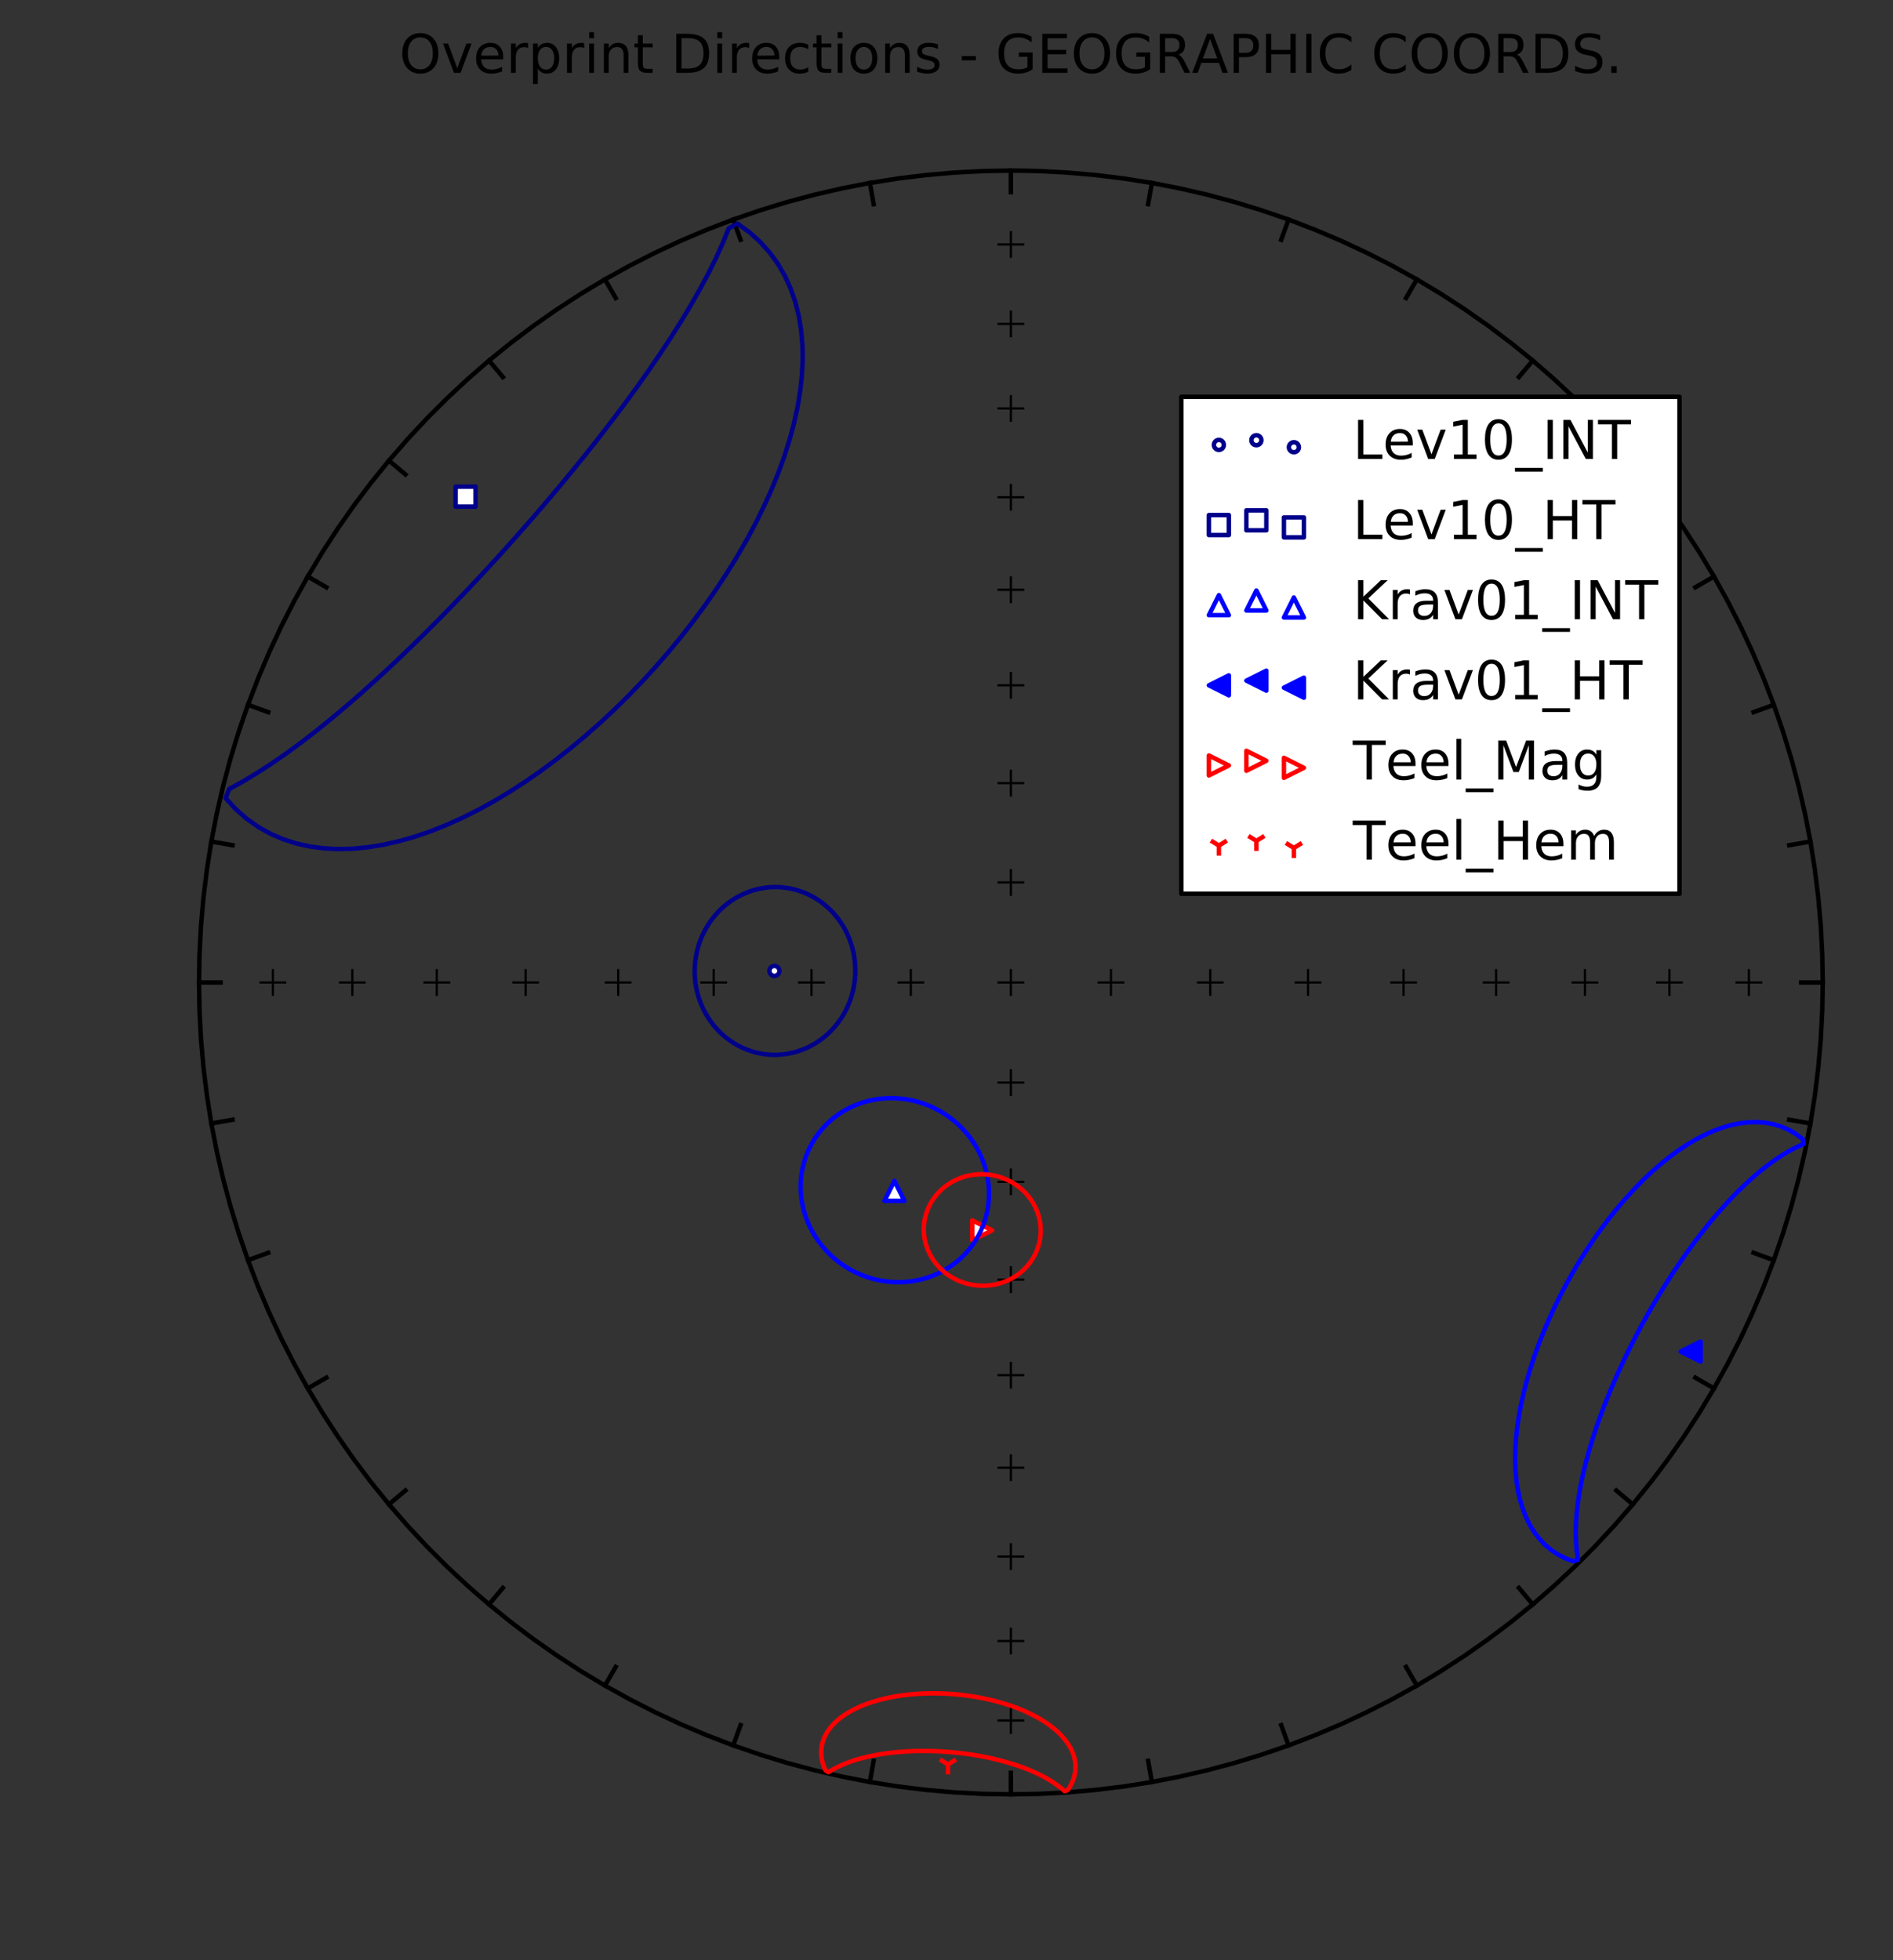 <?xml version="1.0" encoding="utf-8" standalone="no"?>
<!DOCTYPE svg PUBLIC "-//W3C//DTD SVG 1.1//EN"
  "http://www.w3.org/Graphics/SVG/1.1/DTD/svg11.dtd">
<!-- Created with matplotlib (http://matplotlib.org/) -->
<svg height="439pt" version="1.1" viewBox="0 0 424 439" width="424pt" xmlns="http://www.w3.org/2000/svg" xmlns:xlink="http://www.w3.org/1999/xlink">
 <rect x="0" y="0" width="424" height="439" fill="#333333" stroke="none"/>
 <defs>
  <style type="text/css">
*{stroke-linecap:butt;stroke-linejoin:round;stroke-miterlimit:100000;}
  </style>
 </defs>
 <g id="figure_1">
  <g id="patch_1">
   <path d="M 0 439.596 
L 424.558 439.596 
L 424.558 -0 
L 0 -0 
L 0 439.596 
z
" style="fill:none;"/>
  </g>
  <g id="axes_1">
   <g id="PathCollection_1">
    <defs>
     <path d="M 0 1.118 
C 0.297 1.118 0.581 1 0.791 0.791 
C 1 0.581 1.118 0.297 1.118 0 
C 1.118 -0.297 1 -0.581 0.791 -0.791 
C 0.581 -1 0.297 -1.118 0 -1.118 
C -0.297 -1.118 -0.581 -1 -0.791 -0.791 
C -1 -0.581 -1.118 -0.297 -1.118 0 
C -1.118 0.297 -1 0.581 -0.791 0.791 
C -0.581 1 -0.297 1.118 0 1.118 
z
" id="m0ef7e81387" style="stroke:#00008b;"/>
    </defs>
    <g clip-path="url(#pd8e2f0889e)">
     <use style="fill:#ffffff;stroke:#00008b;" x="173.455" xlink:href="#m0ef7e81387" y="217.428"/>
    </g>
   </g>
   <g id="PathCollection_2">
    <defs>
     <path d="M -2.236 2.236 
L 2.236 2.236 
L 2.236 -2.236 
L -2.236 -2.236 
z
" id="m07a1cdc499" style="stroke:#00008b;"/>
    </defs>
    <g clip-path="url(#pd8e2f0889e)">
     <use style="fill:#ffffff;stroke:#00008b;" x="104.286" xlink:href="#m07a1cdc499" y="111.221"/>
    </g>
   </g>
   <g id="PathCollection_3">
    <defs>
     <path d="M 0 -2.236 
L -2.236 2.236 
L 2.236 2.236 
z
" id="mbfb11775b6" style="stroke:#0000ff;"/>
    </defs>
    <g clip-path="url(#pd8e2f0889e)">
     <use style="fill:#ffffff;stroke:#0000ff;" x="200.335" xlink:href="#mbfb11775b6" y="266.683"/>
    </g>
   </g>
   <g id="PathCollection_4">
    <defs>
     <path d="M -2.236 -0 
L 2.236 2.236 
L 2.236 -2.236 
z
" id="m2b34311953" style="stroke:#0000ff;"/>
    </defs>
    <g clip-path="url(#pd8e2f0889e)">
     <use style="fill:#0000ff;stroke:#0000ff;" x="378.669" xlink:href="#m2b34311953" y="302.667"/>
    </g>
   </g>
   <g id="PathCollection_5">
    <defs>
     <path d="M 2.236 0 
L -2.236 -2.236 
L -2.236 2.236 
z
" id="md01080b804" style="stroke:#ff0000;"/>
    </defs>
    <g clip-path="url(#pd8e2f0889e)">
     <use style="fill:#ffffff;stroke:#ff0000;" x="219.998" xlink:href="#md01080b804" y="275.518"/>
    </g>
   </g>
   <g id="PathCollection_6">
    <defs>
     <path d="M 0 0 
L 0 2.236 
M 0 0 
L 1.789 -1.118 
M 0 0 
L -1.789 -1.118 
" id="mc3232c432b" style="stroke:#ff0000;"/>
    </defs>
    <g clip-path="url(#pd8e2f0889e)">
     <use style="fill:#ff0000;stroke:#ff0000;" x="212.328" xlink:href="#mc3232c432b" y="395.135"/>
    </g>
   </g>
   <g id="line2d_1">
    <path clip-path="url(#pd8e2f0889e)" d="M 226.42 38.207 
L 229.594 38.235 
L 232.767 38.318 
L 239.105 38.65 
L 245.428 39.203 
L 251.728 39.977 
L 257.997 40.969 
L 264.228 42.18 
L 270.413 43.608 
L 276.544 45.25 
L 282.614 47.106 
L 288.615 49.172 
L 294.541 51.446 
L 300.383 53.926 
L 306.136 56.608 
L 311.791 59.489 
L 317.343 62.565 
L 322.784 65.834 
L 328.107 69.29 
L 333.306 72.93 
L 338.375 76.749 
L 343.308 80.743 
L 348.099 84.906 
L 352.741 89.234 
L 357.229 93.722 
L 361.558 98.363 
L 365.722 103.152 
L 369.716 108.084 
L 373.536 113.152 
L 377.177 118.351 
L 380.634 123.673 
L 383.903 129.113 
L 386.98 134.663 
L 389.862 140.318 
L 392.544 146.069 
L 395.024 151.911 
L 397.299 157.835 
L 399.365 163.835 
L 401.221 169.904 
L 402.864 176.034 
L 404.292 182.218 
L 405.503 188.447 
L 406.496 194.715 
L 407.269 201.014 
L 407.823 207.336 
L 408.155 213.673 
L 408.266 220.018 
L 408.155 226.363 
L 407.823 232.701 
L 407.269 239.023 
L 406.496 245.321 
L 405.503 251.589 
L 404.292 257.819 
L 402.864 264.002 
L 401.221 270.132 
L 399.365 276.201 
L 397.299 282.201 
L 395.024 288.126 
L 392.544 293.967 
L 389.862 299.719 
L 386.98 305.373 
L 383.903 310.924 
L 380.634 316.363 
L 377.177 321.685 
L 373.536 326.884 
L 369.716 331.952 
L 365.722 336.884 
L 361.558 341.673 
L 357.229 346.315 
L 352.741 350.802 
L 348.099 355.13 
L 343.308 359.293 
L 338.375 363.287 
L 333.306 367.106 
L 328.107 370.746 
L 322.784 374.202 
L 317.343 377.471 
L 311.791 380.548 
L 306.136 383.429 
L 300.383 386.111 
L 294.541 388.59 
L 288.615 390.864 
L 282.614 392.93 
L 276.544 394.786 
L 270.413 396.428 
L 264.228 397.856 
L 257.997 399.067 
L 251.728 400.06 
L 245.428 400.833 
L 239.105 401.386 
L 232.767 401.718 
L 226.42 401.829 
L 220.074 401.718 
L 213.735 401.386 
L 207.412 400.833 
L 201.112 400.06 
L 194.843 399.067 
L 188.613 397.856 
L 182.428 396.428 
L 176.297 394.786 
L 170.227 392.93 
L 164.226 390.864 
L 158.3 388.59 
L 152.457 386.111 
L 146.705 383.429 
L 141.049 380.548 
L 135.498 377.471 
L 130.057 374.202 
L 124.734 370.746 
L 119.534 367.106 
L 114.465 363.287 
L 109.532 359.293 
L 104.742 355.13 
L 100.1 350.802 
L 95.612 346.315 
L 91.283 341.673 
L 87.119 336.884 
L 83.124 331.952 
L 79.304 326.884 
L 75.664 321.685 
L 72.207 316.363 
L 68.938 310.924 
L 65.86 305.373 
L 62.979 299.719 
L 60.296 293.967 
L 57.816 288.126 
L 55.542 282.201 
L 53.475 276.201 
L 51.619 270.132 
L 49.977 264.002 
L 48.549 257.819 
L 47.338 251.589 
L 46.345 245.321 
L 45.571 239.023 
L 45.018 232.701 
L 44.686 226.363 
L 44.575 220.018 
L 44.686 213.673 
L 45.018 207.336 
L 45.571 201.014 
L 46.345 194.715 
L 47.338 188.447 
L 48.549 182.218 
L 49.977 176.034 
L 51.619 169.904 
L 53.475 163.835 
L 55.542 157.835 
L 57.816 151.911 
L 60.296 146.069 
L 62.979 140.318 
L 65.86 134.663 
L 68.938 129.113 
L 72.207 123.673 
L 75.664 118.351 
L 79.304 113.152 
L 83.124 108.084 
L 87.119 103.152 
L 91.283 98.363 
L 95.612 93.722 
L 100.1 89.234 
L 104.742 84.906 
L 109.532 80.743 
L 114.465 76.749 
L 119.534 72.93 
L 124.734 69.29 
L 130.057 65.834 
L 135.498 62.565 
L 141.049 59.489 
L 146.705 56.608 
L 152.457 53.926 
L 158.3 51.446 
L 164.226 49.172 
L 170.227 47.106 
L 176.297 45.25 
L 182.428 43.608 
L 188.613 42.18 
L 194.843 40.969 
L 201.112 39.977 
L 207.412 39.203 
L 213.735 38.65 
L 220.074 38.318 
L 226.42 38.207 
L 226.42 38.207 
" style="fill:none;stroke:#000000;stroke-linecap:square;"/>
   </g>
   <g id="line2d_2">
    <defs>
     <path d="M -3 0 
L 3 0 
M 0 3 
L 0 -3 
" id="m7e2716abb4" style="stroke:#000000;stroke-width:0.5;"/>
    </defs>
    <g clip-path="url(#pd8e2f0889e)">
     <use style="stroke:#000000;stroke-width:0.5;" x="226.42" xlink:href="#m7e2716abb4" y="54.745"/>
     <use style="stroke:#000000;stroke-width:0.5;" x="226.42" xlink:href="#m7e2716abb4" y="72.541"/>
     <use style="stroke:#000000;stroke-width:0.5;" x="226.42" xlink:href="#m7e2716abb4" y="91.458"/>
     <use style="stroke:#000000;stroke-width:0.5;" x="226.42" xlink:href="#m7e2716abb4" y="111.355"/>
     <use style="stroke:#000000;stroke-width:0.5;" x="226.42" xlink:href="#m7e2716abb4" y="132.078"/>
     <use style="stroke:#000000;stroke-width:0.5;" x="226.42" xlink:href="#m7e2716abb4" y="153.471"/>
     <use style="stroke:#000000;stroke-width:0.5;" x="226.42" xlink:href="#m7e2716abb4" y="175.37"/>
     <use style="stroke:#000000;stroke-width:0.5;" x="226.42" xlink:href="#m7e2716abb4" y="197.609"/>
     <use style="stroke:#000000;stroke-width:0.5;" x="226.42" xlink:href="#m7e2716abb4" y="220.018"/>
    </g>
   </g>
   <g id="line2d_3">
    <g clip-path="url(#pd8e2f0889e)">
     <use style="stroke:#000000;stroke-width:0.5;" x="391.725" xlink:href="#m7e2716abb4" y="220.018"/>
     <use style="stroke:#000000;stroke-width:0.5;" x="373.926" xlink:href="#m7e2716abb4" y="220.018"/>
     <use style="stroke:#000000;stroke-width:0.5;" x="355.004" xlink:href="#m7e2716abb4" y="220.018"/>
     <use style="stroke:#000000;stroke-width:0.5;" x="335.104" xlink:href="#m7e2716abb4" y="220.018"/>
     <use style="stroke:#000000;stroke-width:0.5;" x="314.377" xlink:href="#m7e2716abb4" y="220.018"/>
     <use style="stroke:#000000;stroke-width:0.5;" x="292.98" xlink:href="#m7e2716abb4" y="220.018"/>
     <use style="stroke:#000000;stroke-width:0.5;" x="271.077" xlink:href="#m7e2716abb4" y="220.018"/>
     <use style="stroke:#000000;stroke-width:0.5;" x="248.834" xlink:href="#m7e2716abb4" y="220.018"/>
    </g>
   </g>
   <g id="line2d_4">
    <g clip-path="url(#pd8e2f0889e)">
     <use style="stroke:#000000;stroke-width:0.5;" x="226.42" xlink:href="#m7e2716abb4" y="385.291"/>
     <use style="stroke:#000000;stroke-width:0.5;" x="226.42" xlink:href="#m7e2716abb4" y="367.496"/>
     <use style="stroke:#000000;stroke-width:0.5;" x="226.42" xlink:href="#m7e2716abb4" y="348.578"/>
     <use style="stroke:#000000;stroke-width:0.5;" x="226.42" xlink:href="#m7e2716abb4" y="328.681"/>
     <use style="stroke:#000000;stroke-width:0.5;" x="226.42" xlink:href="#m7e2716abb4" y="307.958"/>
     <use style="stroke:#000000;stroke-width:0.5;" x="226.42" xlink:href="#m7e2716abb4" y="286.565"/>
     <use style="stroke:#000000;stroke-width:0.5;" x="226.42" xlink:href="#m7e2716abb4" y="264.666"/>
     <use style="stroke:#000000;stroke-width:0.5;" x="226.42" xlink:href="#m7e2716abb4" y="242.428"/>
    </g>
   </g>
   <g id="line2d_5">
    <g clip-path="url(#pd8e2f0889e)">
     <use style="stroke:#000000;stroke-width:0.5;" x="61.116" xlink:href="#m7e2716abb4" y="220.018"/>
     <use style="stroke:#000000;stroke-width:0.5;" x="78.915" xlink:href="#m7e2716abb4" y="220.018"/>
     <use style="stroke:#000000;stroke-width:0.5;" x="97.836" xlink:href="#m7e2716abb4" y="220.018"/>
     <use style="stroke:#000000;stroke-width:0.5;" x="117.736" xlink:href="#m7e2716abb4" y="220.018"/>
     <use style="stroke:#000000;stroke-width:0.5;" x="138.464" xlink:href="#m7e2716abb4" y="220.018"/>
     <use style="stroke:#000000;stroke-width:0.5;" x="159.86" xlink:href="#m7e2716abb4" y="220.018"/>
     <use style="stroke:#000000;stroke-width:0.5;" x="181.764" xlink:href="#m7e2716abb4" y="220.018"/>
     <use style="stroke:#000000;stroke-width:0.5;" x="204.007" xlink:href="#m7e2716abb4" y="220.018"/>
    </g>
   </g>
   <g id="line2d_6">
    <path clip-path="url(#pd8e2f0889e)" d="M 226.42 38.207 
L 226.42 39.801 
L 226.42 41.408 
L 226.42 43.029 
" style="fill:none;stroke:#000000;stroke-linecap:square;"/>
   </g>
   <g id="line2d_7">
    <path clip-path="url(#pd8e2f0889e)" d="M 257.997 40.969 
L 257.721 42.539 
L 257.442 44.122 
L 257.16 45.718 
" style="fill:none;stroke:#000000;stroke-linecap:square;"/>
   </g>
   <g id="line2d_8">
    <path clip-path="url(#pd8e2f0889e)" d="M 288.615 49.172 
L 288.07 50.669 
L 287.52 52.18 
L 286.966 53.703 
" style="fill:none;stroke:#000000;stroke-linecap:square;"/>
   </g>
   <g id="line2d_9">
    <path clip-path="url(#pd8e2f0889e)" d="M 317.343 62.565 
L 316.546 63.945 
L 315.742 65.337 
L 314.932 66.741 
" style="fill:none;stroke:#000000;stroke-linecap:square;"/>
   </g>
   <g id="line2d_10">
    <path clip-path="url(#pd8e2f0889e)" d="M 343.308 80.743 
L 342.284 81.964 
L 341.25 83.195 
L 340.208 84.436 
" style="fill:none;stroke:#000000;stroke-linecap:square;"/>
   </g>
   <g id="line2d_11">
    <path clip-path="url(#pd8e2f0889e)" d="M 365.722 103.152 
L 364.501 104.177 
L 363.269 105.21 
L 362.028 106.252 
" style="fill:none;stroke:#000000;stroke-linecap:square;"/>
   </g>
   <g id="line2d_12">
    <path clip-path="url(#pd8e2f0889e)" d="M 383.903 129.113 
L 382.523 129.909 
L 381.13 130.713 
L 379.727 131.524 
" style="fill:none;stroke:#000000;stroke-linecap:square;"/>
   </g>
   <g id="line2d_13">
    <path clip-path="url(#pd8e2f0889e)" d="M 397.299 157.835 
L 395.801 158.38 
L 394.291 158.93 
L 392.767 159.484 
" style="fill:none;stroke:#000000;stroke-linecap:square;"/>
   </g>
   <g id="line2d_14">
    <path clip-path="url(#pd8e2f0889e)" d="M 405.503 188.447 
L 403.933 188.724 
L 402.35 189.003 
L 400.754 189.284 
" style="fill:none;stroke:#000000;stroke-linecap:square;"/>
   </g>
   <g id="line2d_15">
    <path clip-path="url(#pd8e2f0889e)" d="M 408.266 220.018 
L 406.672 220.018 
L 405.064 220.018 
L 403.443 220.018 
" style="fill:none;stroke:#000000;stroke-linecap:square;"/>
   </g>
   <g id="line2d_16">
    <path clip-path="url(#pd8e2f0889e)" d="M 405.503 251.589 
L 403.933 251.313 
L 402.35 251.033 
L 400.754 250.752 
" style="fill:none;stroke:#000000;stroke-linecap:square;"/>
   </g>
   <g id="line2d_17">
    <path clip-path="url(#pd8e2f0889e)" d="M 397.299 282.201 
L 395.801 281.656 
L 394.291 281.106 
L 392.767 280.552 
" style="fill:none;stroke:#000000;stroke-linecap:square;"/>
   </g>
   <g id="line2d_18">
    <path clip-path="url(#pd8e2f0889e)" d="M 383.903 310.924 
L 382.523 310.127 
L 381.13 309.323 
L 379.727 308.513 
" style="fill:none;stroke:#000000;stroke-linecap:square;"/>
   </g>
   <g id="line2d_19">
    <path clip-path="url(#pd8e2f0889e)" d="M 365.722 336.884 
L 364.501 335.86 
L 363.269 334.826 
L 362.028 333.785 
" style="fill:none;stroke:#000000;stroke-linecap:square;"/>
   </g>
   <g id="line2d_20">
    <path clip-path="url(#pd8e2f0889e)" d="M 343.308 359.293 
L 342.284 358.073 
L 341.25 356.841 
L 340.208 355.6 
" style="fill:none;stroke:#000000;stroke-linecap:square;"/>
   </g>
   <g id="line2d_21">
    <path clip-path="url(#pd8e2f0889e)" d="M 317.343 377.471 
L 316.546 376.091 
L 315.742 374.699 
L 314.932 373.295 
" style="fill:none;stroke:#000000;stroke-linecap:square;"/>
   </g>
   <g id="line2d_22">
    <path clip-path="url(#pd8e2f0889e)" d="M 288.615 390.864 
L 288.07 389.367 
L 287.52 387.857 
L 286.966 386.334 
" style="fill:none;stroke:#000000;stroke-linecap:square;"/>
   </g>
   <g id="line2d_23">
    <path clip-path="url(#pd8e2f0889e)" d="M 257.997 399.067 
L 257.721 397.498 
L 257.442 395.915 
L 257.16 394.319 
" style="fill:none;stroke:#000000;stroke-linecap:square;"/>
   </g>
   <g id="line2d_24">
    <path clip-path="url(#pd8e2f0889e)" d="M 226.42 401.829 
L 226.42 400.235 
L 226.42 398.628 
L 226.42 397.007 
" style="fill:none;stroke:#000000;stroke-linecap:square;"/>
   </g>
   <g id="line2d_25">
    <path clip-path="url(#pd8e2f0889e)" d="M 194.843 399.067 
L 195.12 397.498 
L 195.399 395.915 
L 195.681 394.319 
" style="fill:none;stroke:#000000;stroke-linecap:square;"/>
   </g>
   <g id="line2d_26">
    <path clip-path="url(#pd8e2f0889e)" d="M 164.226 390.864 
L 164.771 389.367 
L 165.32 387.857 
L 165.875 386.334 
" style="fill:none;stroke:#000000;stroke-linecap:square;"/>
   </g>
   <g id="line2d_27">
    <path clip-path="url(#pd8e2f0889e)" d="M 135.498 377.471 
L 136.295 376.091 
L 137.098 374.699 
L 137.909 373.295 
" style="fill:none;stroke:#000000;stroke-linecap:square;"/>
   </g>
   <g id="line2d_28">
    <path clip-path="url(#pd8e2f0889e)" d="M 109.532 359.293 
L 110.557 358.073 
L 111.59 356.841 
L 112.632 355.6 
" style="fill:none;stroke:#000000;stroke-linecap:square;"/>
   </g>
   <g id="line2d_29">
    <path clip-path="url(#pd8e2f0889e)" d="M 87.119 336.884 
L 88.34 335.86 
L 89.571 334.826 
L 90.813 333.785 
" style="fill:none;stroke:#000000;stroke-linecap:square;"/>
   </g>
   <g id="line2d_30">
    <path clip-path="url(#pd8e2f0889e)" d="M 68.938 310.924 
L 70.318 310.127 
L 71.71 309.323 
L 73.114 308.513 
" style="fill:none;stroke:#000000;stroke-linecap:square;"/>
   </g>
   <g id="line2d_31">
    <path clip-path="url(#pd8e2f0889e)" d="M 55.542 282.201 
L 57.039 281.656 
L 58.55 281.106 
L 60.073 280.552 
" style="fill:none;stroke:#000000;stroke-linecap:square;"/>
   </g>
   <g id="line2d_32">
    <path clip-path="url(#pd8e2f0889e)" d="M 47.338 251.589 
L 48.907 251.313 
L 50.49 251.033 
L 52.087 250.752 
" style="fill:none;stroke:#000000;stroke-linecap:square;"/>
   </g>
   <g id="line2d_33">
    <path clip-path="url(#pd8e2f0889e)" d="M 44.575 220.018 
L 46.169 220.018 
L 47.776 220.018 
L 49.398 220.018 
" style="fill:none;stroke:#000000;stroke-linecap:square;"/>
   </g>
   <g id="line2d_34">
    <path clip-path="url(#pd8e2f0889e)" d="M 47.338 188.447 
L 48.907 188.724 
L 50.49 189.003 
L 52.087 189.284 
" style="fill:none;stroke:#000000;stroke-linecap:square;"/>
   </g>
   <g id="line2d_35">
    <path clip-path="url(#pd8e2f0889e)" d="M 55.542 157.835 
L 57.039 158.38 
L 58.55 158.93 
L 60.073 159.484 
" style="fill:none;stroke:#000000;stroke-linecap:square;"/>
   </g>
   <g id="line2d_36">
    <path clip-path="url(#pd8e2f0889e)" d="M 68.938 129.113 
L 70.318 129.909 
L 71.71 130.713 
L 73.114 131.524 
" style="fill:none;stroke:#000000;stroke-linecap:square;"/>
   </g>
   <g id="line2d_37">
    <path clip-path="url(#pd8e2f0889e)" d="M 87.119 103.152 
L 88.34 104.177 
L 89.571 105.21 
L 90.813 106.252 
" style="fill:none;stroke:#000000;stroke-linecap:square;"/>
   </g>
   <g id="line2d_38">
    <path clip-path="url(#pd8e2f0889e)" d="M 109.532 80.743 
L 110.557 81.964 
L 111.59 83.195 
L 112.632 84.436 
" style="fill:none;stroke:#000000;stroke-linecap:square;"/>
   </g>
   <g id="line2d_39">
    <path clip-path="url(#pd8e2f0889e)" d="M 135.498 62.565 
L 136.295 63.945 
L 137.098 65.337 
L 137.909 66.741 
" style="fill:none;stroke:#000000;stroke-linecap:square;"/>
   </g>
   <g id="line2d_40">
    <path clip-path="url(#pd8e2f0889e)" d="M 164.226 49.172 
L 164.771 50.669 
L 165.32 52.18 
L 165.875 53.703 
" style="fill:none;stroke:#000000;stroke-linecap:square;"/>
   </g>
   <g id="line2d_41">
    <path clip-path="url(#pd8e2f0889e)" d="M 194.843 40.969 
L 195.12 42.539 
L 195.399 44.122 
L 195.681 45.718 
" style="fill:none;stroke:#000000;stroke-linecap:square;"/>
   </g>
   <g id="line2d_42">
    <path clip-path="url(#pd8e2f0889e)" d="M 174.785 198.686 
L 173.655 198.65 
L 172.524 198.688 
L 171.396 198.801 
L 170.275 198.987 
L 169.167 199.247 
L 168.075 199.58 
L 167.004 199.985 
L 165.958 200.459 
L 164.943 201.002 
L 163.961 201.611 
L 163.017 202.285 
L 162.114 203.02 
L 161.258 203.813 
L 160.45 204.662 
L 159.696 205.563 
L 158.997 206.513 
L 158.356 207.507 
L 157.778 208.542 
L 157.263 209.614 
L 156.814 210.717 
L 156.434 211.849 
L 156.123 213.003 
L 155.883 214.176 
L 155.715 215.362 
L 155.62 216.556 
L 155.598 217.754 
L 155.649 218.951 
L 155.774 220.141 
L 155.97 221.32 
L 156.239 222.483 
L 156.577 223.626 
L 156.985 224.742 
L 157.46 225.829 
L 158 226.881 
L 158.603 227.894 
L 159.267 228.865 
L 159.987 229.788 
L 160.762 230.662 
L 161.588 231.481 
L 162.462 232.243 
L 163.38 232.945 
L 164.338 233.585 
L 165.332 234.159 
L 166.359 234.666 
L 167.413 235.104 
L 168.49 235.471 
L 169.588 235.766 
L 170.699 235.988 
L 171.822 236.136 
L 172.95 236.211 
L 174.079 236.211 
L 175.206 236.138 
L 176.325 235.991 
L 177.432 235.771 
L 178.524 235.48 
L 179.595 235.119 
L 180.641 234.689 
L 181.66 234.192 
L 182.646 233.63 
L 183.596 233.006 
L 184.507 232.322 
L 185.374 231.581 
L 186.196 230.786 
L 186.969 229.94 
L 187.689 229.046 
L 188.355 228.108 
L 188.964 227.13 
L 189.514 226.114 
L 190.002 225.066 
L 190.427 223.988 
L 190.788 222.886 
L 191.082 221.763 
L 191.309 220.624 
L 191.469 219.473 
L 191.56 218.314 
L 191.583 217.151 
L 191.536 215.99 
L 191.421 214.834 
L 191.237 213.687 
L 190.986 212.555 
L 190.668 211.442 
L 190.285 210.351 
L 189.837 209.286 
L 189.327 208.253 
L 188.755 207.254 
L 188.125 206.294 
L 187.439 205.377 
L 186.699 204.505 
L 185.908 203.683 
L 185.068 202.914 
L 184.183 202.2 
L 183.257 201.545 
L 182.292 200.951 
L 181.292 200.421 
L 180.261 199.957 
L 179.204 199.561 
L 178.123 199.234 
L 177.023 198.979 
L 175.91 198.796 
L 174.785 198.686 
" style="fill:none;stroke:#00008b;stroke-linecap:square;"/>
   </g>
   <g id="line2d_43">
    <path clip-path="url(#pd8e2f0889e)" d="M 175.8 61.787 
L 174.237 59.089 
L 172.399 56.553 
L 170.281 54.195 
L 167.88 52.031 
L 165.193 50.078 
L 163.247 51.104 
L 161.897 54.424 
L 160.358 57.815 
L 158.642 61.272 
L 156.761 64.788 
L 154.724 68.358 
L 152.544 71.976 
L 150.229 75.635 
L 147.789 79.331 
L 145.233 83.058 
L 142.571 86.811 
L 139.809 90.584 
L 136.957 94.372 
L 134.021 98.169 
L 131.01 101.969 
L 127.93 105.766 
L 124.788 109.556 
L 121.591 113.331 
L 118.344 117.086 
L 115.055 120.814 
L 111.729 124.51 
L 108.371 128.165 
L 104.988 131.775 
L 101.584 135.331 
L 98.165 138.826 
L 94.735 142.254 
L 91.3 145.606 
L 87.865 148.874 
L 84.434 152.05 
L 81.011 155.126 
L 77.602 158.093 
L 74.21 160.941 
L 70.84 163.661 
L 67.496 166.242 
L 64.184 168.675 
L 60.906 170.948 
L 57.669 173.049 
L 54.476 174.968 
L 51.333 176.69 
L 50.537 178.74 
L 52.786 181.185 
L 55.212 183.321 
L 57.799 185.153 
L 60.53 186.687 
L 63.39 187.93 
L 66.366 188.889 
L 69.445 189.572 
L 72.614 189.988 
L 75.862 190.145 
L 79.179 190.053 
L 82.553 189.719 
L 85.976 189.154 
L 89.438 188.366 
L 92.931 187.365 
L 96.446 186.159 
L 99.975 184.756 
L 103.511 183.167 
L 107.047 181.399 
L 110.575 179.461 
L 114.088 177.362 
L 117.579 175.108 
L 121.042 172.71 
L 124.471 170.174 
L 127.857 167.508 
L 131.196 164.721 
L 134.481 161.82 
L 137.704 158.812 
L 140.861 155.705 
L 143.944 152.506 
L 146.947 149.223 
L 149.864 145.863 
L 152.687 142.434 
L 155.411 138.942 
L 158.029 135.394 
L 160.535 131.799 
L 162.92 128.162 
L 165.179 124.492 
L 167.305 120.796 
L 169.29 117.081 
L 171.127 113.354 
L 172.81 109.624 
L 174.33 105.897 
L 175.68 102.182 
L 176.852 98.488 
L 177.84 94.821 
L 178.634 91.191 
L 179.228 87.607 
L 179.613 84.078 
L 179.781 80.614 
L 179.724 77.224 
L 179.435 73.92 
L 178.906 70.712 
L 178.128 67.612 
L 177.095 64.633 
L 175.8 61.787 
" style="fill:none;stroke:#00008b;stroke-linecap:square;"/>
   </g>
   <g id="line2d_44">
    <path clip-path="url(#pd8e2f0889e)" d="M 181.994 255.82 
L 181.386 256.947 
L 180.852 258.114 
L 180.395 259.315 
L 180.017 260.547 
L 179.72 261.803 
L 179.505 263.08 
L 179.373 264.371 
L 179.326 265.673 
L 179.363 266.979 
L 179.485 268.285 
L 179.692 269.585 
L 179.982 270.874 
L 180.355 272.146 
L 180.809 273.396 
L 181.344 274.62 
L 181.956 275.811 
L 182.644 276.966 
L 183.404 278.078 
L 184.235 279.144 
L 185.131 280.159 
L 186.09 281.119 
L 187.108 282.019 
L 188.181 282.856 
L 189.304 283.627 
L 190.472 284.327 
L 191.682 284.955 
L 192.926 285.507 
L 194.201 285.982 
L 195.502 286.378 
L 196.822 286.692 
L 198.156 286.923 
L 199.499 287.072 
L 200.846 287.136 
L 202.189 287.117 
L 203.525 287.014 
L 204.847 286.828 
L 206.151 286.56 
L 207.43 286.211 
L 208.68 285.783 
L 209.896 285.278 
L 211.072 284.697 
L 212.204 284.045 
L 213.288 283.322 
L 214.32 282.533 
L 215.295 281.681 
L 216.209 280.77 
L 217.06 279.803 
L 217.844 278.784 
L 218.558 277.718 
L 219.2 276.609 
L 219.767 275.462 
L 220.257 274.28 
L 220.669 273.07 
L 221.001 271.835 
L 221.252 270.581 
L 221.422 269.312 
L 221.509 268.034 
L 221.515 266.751 
L 221.439 265.468 
L 221.282 264.191 
L 221.044 262.923 
L 220.727 261.671 
L 220.331 260.438 
L 219.86 259.23 
L 219.314 258.05 
L 218.696 256.904 
L 218.008 255.795 
L 217.254 254.728 
L 216.435 253.706 
L 215.556 252.734 
L 214.619 251.814 
L 213.628 250.951 
L 212.587 250.148 
L 211.499 249.407 
L 210.37 248.731 
L 209.203 248.124 
L 208.002 247.586 
L 206.772 247.12 
L 205.517 246.729 
L 204.243 246.413 
L 202.954 246.173 
L 201.655 246.011 
L 200.35 245.928 
L 199.045 245.923 
L 197.745 245.998 
L 196.454 246.151 
L 195.177 246.383 
L 193.92 246.692 
L 192.687 247.078 
L 191.483 247.54 
L 190.312 248.075 
L 189.18 248.682 
L 188.09 249.36 
L 187.047 250.104 
L 186.055 250.914 
L 185.118 251.785 
L 184.24 252.715 
L 183.424 253.699 
L 182.675 254.736 
L 181.994 255.82 
" style="fill:none;stroke:#0000ff;stroke-linecap:square;"/>
   </g>
   <g id="line2d_45">
    <path clip-path="url(#pd8e2f0889e)" d="M 346.028 345.911 
L 347.425 347.094 
L 348.955 348.114 
L 350.614 348.964 
L 352.4 349.635 
L 353.458 349.255 
L 353.158 347.22 
L 352.988 345.078 
L 352.947 342.836 
L 353.029 340.503 
L 353.23 338.085 
L 353.547 335.592 
L 353.975 333.029 
L 354.51 330.406 
L 355.148 327.728 
L 355.884 325.004 
L 356.713 322.24 
L 357.633 319.444 
L 358.638 316.622 
L 359.725 313.781 
L 360.889 310.928 
L 362.126 308.071 
L 363.432 305.215 
L 364.804 302.368 
L 366.237 299.536 
L 367.727 296.727 
L 369.272 293.947 
L 370.867 291.203 
L 372.508 288.503 
L 374.192 285.852 
L 375.915 283.258 
L 377.674 280.729 
L 379.465 278.27 
L 381.285 275.89 
L 383.13 273.596 
L 384.996 271.395 
L 386.881 269.294 
L 388.779 267.302 
L 390.689 265.424 
L 392.605 263.67 
L 394.524 262.046 
L 396.442 260.56 
L 398.355 259.22 
L 400.258 258.034 
L 402.147 257.01 
L 404.017 256.154 
L 403.76 255.059 
L 402.225 253.927 
L 400.608 252.998 
L 398.919 252.272 
L 397.166 251.745 
L 395.357 251.413 
L 393.499 251.274 
L 391.6 251.322 
L 389.667 251.552 
L 387.706 251.96 
L 385.724 252.539 
L 383.726 253.284 
L 381.719 254.189 
L 379.707 255.247 
L 377.697 256.452 
L 375.694 257.797 
L 373.701 259.275 
L 371.725 260.881 
L 369.769 262.607 
L 367.839 264.446 
L 365.938 266.391 
L 364.07 268.436 
L 362.241 270.574 
L 360.453 272.798 
L 358.712 275.1 
L 357.02 277.475 
L 355.383 279.914 
L 353.803 282.412 
L 352.284 284.961 
L 350.831 287.555 
L 349.447 290.186 
L 348.136 292.848 
L 346.901 295.533 
L 345.746 298.235 
L 344.676 300.946 
L 343.693 303.661 
L 342.801 306.37 
L 342.005 309.069 
L 341.306 311.748 
L 340.71 314.402 
L 340.218 317.022 
L 339.836 319.602 
L 339.565 322.134 
L 339.41 324.61 
L 339.373 327.022 
L 339.457 329.364 
L 339.665 331.627 
L 340 333.803 
L 340.463 335.884 
L 341.056 337.861 
L 341.783 339.728 
L 342.642 341.474 
L 343.636 343.093 
L 344.765 344.575 
L 346.028 345.911 
" style="fill:none;stroke:#0000ff;stroke-linecap:square;"/>
   </g>
   <g id="line2d_46">
    <path clip-path="url(#pd8e2f0889e)" d="M 207.01 273.803 
L 206.936 274.584 
L 206.914 275.368 
L 206.944 276.154 
L 207.026 276.937 
L 207.159 277.715 
L 207.344 278.485 
L 207.578 279.243 
L 207.863 279.986 
L 208.196 280.711 
L 208.577 281.416 
L 209.003 282.098 
L 209.474 282.753 
L 209.987 283.38 
L 210.541 283.975 
L 211.133 284.536 
L 211.761 285.06 
L 212.422 285.546 
L 213.114 285.992 
L 213.834 286.395 
L 214.579 286.755 
L 215.346 287.068 
L 216.132 287.335 
L 216.933 287.554 
L 217.748 287.725 
L 218.571 287.845 
L 219.4 287.916 
L 220.232 287.936 
L 221.062 287.906 
L 221.888 287.825 
L 222.707 287.695 
L 223.514 287.515 
L 224.307 287.287 
L 225.083 287.011 
L 225.837 286.689 
L 226.568 286.321 
L 227.273 285.91 
L 227.948 285.458 
L 228.59 284.965 
L 229.198 284.434 
L 229.769 283.868 
L 230.301 283.269 
L 230.791 282.638 
L 231.238 281.979 
L 231.64 281.295 
L 231.995 280.588 
L 232.302 279.861 
L 232.561 279.117 
L 232.769 278.359 
L 232.927 277.59 
L 233.034 276.814 
L 233.089 276.032 
L 233.093 275.248 
L 233.045 274.466 
L 232.946 273.689 
L 232.797 272.918 
L 232.597 272.159 
L 232.348 271.412 
L 232.051 270.682 
L 231.708 269.971 
L 231.318 269.281 
L 230.885 268.616 
L 230.41 267.978 
L 229.895 267.37 
L 229.342 266.793 
L 228.752 266.249 
L 228.129 265.742 
L 227.475 265.272 
L 226.792 264.842 
L 226.083 264.453 
L 225.351 264.107 
L 224.598 263.804 
L 223.827 263.547 
L 223.042 263.335 
L 222.245 263.17 
L 221.44 263.053 
L 220.629 262.983 
L 219.816 262.962 
L 219.003 262.989 
L 218.194 263.063 
L 217.392 263.186 
L 216.6 263.356 
L 215.821 263.573 
L 215.058 263.836 
L 214.313 264.144 
L 213.591 264.495 
L 212.893 264.89 
L 212.222 265.325 
L 211.582 265.8 
L 210.974 266.313 
L 210.4 266.862 
L 209.864 267.444 
L 209.367 268.058 
L 208.911 268.701 
L 208.498 269.371 
L 208.13 270.065 
L 207.809 270.781 
L 207.535 271.515 
L 207.31 272.266 
L 207.134 273.029 
L 207.01 273.803 
" style="fill:none;stroke:#ff0000;stroke-linecap:square;"/>
   </g>
   <g id="line2d_47">
    <path clip-path="url(#pd8e2f0889e)" d="M 184.129 390.621 
L 183.973 391.561 
L 183.929 392.519 
L 183.997 393.491 
L 184.18 394.475 
L 184.478 395.466 
L 184.892 396.459 
L 185.555 396.875 
L 186.56 396.259 
L 187.649 395.684 
L 188.818 395.149 
L 190.064 394.656 
L 191.379 394.205 
L 192.76 393.797 
L 194.202 393.433 
L 195.699 393.112 
L 197.247 392.836 
L 198.839 392.604 
L 200.471 392.416 
L 202.137 392.273 
L 203.832 392.174 
L 205.551 392.12 
L 207.287 392.11 
L 209.037 392.143 
L 210.794 392.22 
L 212.553 392.34 
L 214.309 392.502 
L 216.055 392.707 
L 217.788 392.954 
L 219.501 393.242 
L 221.188 393.571 
L 222.846 393.939 
L 224.468 394.347 
L 226.048 394.793 
L 227.583 395.276 
L 229.066 395.796 
L 230.493 396.352 
L 231.858 396.942 
L 233.156 397.565 
L 234.383 398.221 
L 235.533 398.907 
L 236.602 399.622 
L 237.585 400.364 
L 238.478 401.132 
L 239.199 400.828 
L 239.767 399.913 
L 240.219 398.983 
L 240.557 398.041 
L 240.781 397.092 
L 240.89 396.139 
L 240.887 395.187 
L 240.772 394.238 
L 240.548 393.297 
L 240.218 392.367 
L 239.783 391.451 
L 239.248 390.552 
L 238.614 389.672 
L 237.886 388.815 
L 237.068 387.983 
L 236.162 387.178 
L 235.174 386.402 
L 234.108 385.658 
L 232.968 384.948 
L 231.758 384.272 
L 230.483 383.633 
L 229.149 383.033 
L 227.759 382.472 
L 226.318 381.952 
L 224.833 381.474 
L 223.307 381.039 
L 221.746 380.649 
L 220.155 380.303 
L 218.539 380.004 
L 216.904 379.751 
L 215.254 379.546 
L 213.595 379.388 
L 211.932 379.279 
L 210.271 379.218 
L 208.616 379.206 
L 206.973 379.243 
L 205.348 379.33 
L 203.744 379.465 
L 202.169 379.651 
L 200.626 379.885 
L 199.121 380.168 
L 197.659 380.499 
L 196.246 380.879 
L 194.885 381.306 
L 193.583 381.779 
L 192.344 382.299 
L 191.172 382.863 
L 190.073 383.47 
L 189.05 384.12 
L 188.109 384.811 
L 187.254 385.541 
L 186.488 386.308 
L 185.815 387.11 
L 185.24 387.945 
L 184.765 388.81 
L 184.393 389.703 
L 184.129 390.621 
" style="fill:none;stroke:#ff0000;stroke-linecap:square;"/>
   </g>
   <g id="text_1">
    <!-- Overprint Directions - GEOGRAPHIC COORDS. -->
    <defs>
     <path id="BitstreamVeraSans-Roman-20"/>
     <path d="M 59.516 10.406 
L 59.516 29.984 
L 43.406 29.984 
L 43.406 38.094 
L 69.281 38.094 
L 69.281 6.781 
Q 63.578 2.734 56.688 0.656 
Q 49.812 -1.422 42 -1.422 
Q 24.906 -1.422 15.25 8.562 
Q 5.609 18.562 5.609 36.375 
Q 5.609 54.25 15.25 64.234 
Q 24.906 74.219 42 74.219 
Q 49.125 74.219 55.547 72.453 
Q 61.969 70.703 67.391 67.281 
L 67.391 56.781 
Q 61.922 61.422 55.766 63.766 
Q 49.609 66.109 42.828 66.109 
Q 29.438 66.109 22.719 58.641 
Q 16.016 51.172 16.016 36.375 
Q 16.016 21.625 22.719 14.156 
Q 29.438 6.688 42.828 6.688 
Q 48.047 6.688 52.141 7.594 
Q 56.25 8.5 59.516 10.406 
" id="BitstreamVeraSans-Roman-47"/>
     <path d="M 9.812 72.906 
L 55.906 72.906 
L 55.906 64.594 
L 19.672 64.594 
L 19.672 43.016 
L 54.391 43.016 
L 54.391 34.719 
L 19.672 34.719 
L 19.672 8.297 
L 56.781 8.297 
L 56.781 0 
L 9.812 0 
z
" id="BitstreamVeraSans-Roman-45"/>
     <path d="M 19.672 64.797 
L 19.672 8.109 
L 31.594 8.109 
Q 46.688 8.109 53.688 14.938 
Q 60.688 21.781 60.688 36.531 
Q 60.688 51.172 53.688 57.984 
Q 46.688 64.797 31.594 64.797 
z
M 9.812 72.906 
L 30.078 72.906 
Q 51.266 72.906 61.172 64.094 
Q 71.094 55.281 71.094 36.531 
Q 71.094 17.672 61.125 8.828 
Q 51.172 0 30.078 0 
L 9.812 0 
z
" id="BitstreamVeraSans-Roman-44"/>
     <path d="M 9.422 54.688 
L 18.406 54.688 
L 18.406 0 
L 9.422 0 
z
M 9.422 75.984 
L 18.406 75.984 
L 18.406 64.594 
L 9.422 64.594 
z
" id="BitstreamVeraSans-Roman-69"/>
     <path d="M 34.188 63.188 
L 20.797 26.906 
L 47.609 26.906 
z
M 28.609 72.906 
L 39.797 72.906 
L 67.578 0 
L 57.328 0 
L 50.688 18.703 
L 17.828 18.703 
L 11.188 0 
L 0.781 0 
z
" id="BitstreamVeraSans-Roman-41"/>
     <path d="M 56.203 29.594 
L 56.203 25.203 
L 14.891 25.203 
Q 15.484 15.922 20.484 11.062 
Q 25.484 6.203 34.422 6.203 
Q 39.594 6.203 44.453 7.469 
Q 49.312 8.734 54.109 11.281 
L 54.109 2.781 
Q 49.266 0.734 44.188 -0.344 
Q 39.109 -1.422 33.891 -1.422 
Q 20.797 -1.422 13.156 6.188 
Q 5.516 13.812 5.516 26.812 
Q 5.516 40.234 12.766 48.109 
Q 20.016 56 32.328 56 
Q 43.359 56 49.781 48.891 
Q 56.203 41.797 56.203 29.594 
M 47.219 32.234 
Q 47.125 39.594 43.094 43.984 
Q 39.062 48.391 32.422 48.391 
Q 24.906 48.391 20.391 44.141 
Q 15.875 39.891 15.188 32.172 
z
" id="BitstreamVeraSans-Roman-65"/>
     <path d="M 9.812 72.906 
L 19.672 72.906 
L 19.672 0 
L 9.812 0 
z
" id="BitstreamVeraSans-Roman-49"/>
     <path d="M 9.812 72.906 
L 19.672 72.906 
L 19.672 43.016 
L 55.516 43.016 
L 55.516 72.906 
L 65.375 72.906 
L 65.375 0 
L 55.516 0 
L 55.516 34.719 
L 19.672 34.719 
L 19.672 0 
L 9.812 0 
z
" id="BitstreamVeraSans-Roman-48"/>
     <path d="M 48.781 52.594 
L 48.781 44.188 
Q 44.969 46.297 41.141 47.344 
Q 37.312 48.391 33.406 48.391 
Q 24.656 48.391 19.812 42.844 
Q 14.984 37.312 14.984 27.297 
Q 14.984 17.281 19.812 11.734 
Q 24.656 6.203 33.406 6.203 
Q 37.312 6.203 41.141 7.25 
Q 44.969 8.297 48.781 10.406 
L 48.781 2.094 
Q 45.016 0.344 40.984 -0.531 
Q 36.969 -1.422 32.422 -1.422 
Q 20.062 -1.422 12.781 6.344 
Q 5.516 14.109 5.516 27.297 
Q 5.516 40.672 12.859 48.328 
Q 20.219 56 33.016 56 
Q 37.156 56 41.109 55.141 
Q 45.062 54.297 48.781 52.594 
" id="BitstreamVeraSans-Roman-63"/>
     <path d="M 39.406 66.219 
Q 28.656 66.219 22.328 58.203 
Q 16.016 50.203 16.016 36.375 
Q 16.016 22.609 22.328 14.594 
Q 28.656 6.594 39.406 6.594 
Q 50.141 6.594 56.422 14.594 
Q 62.703 22.609 62.703 36.375 
Q 62.703 50.203 56.422 58.203 
Q 50.141 66.219 39.406 66.219 
M 39.406 74.219 
Q 54.734 74.219 63.906 63.938 
Q 73.094 53.656 73.094 36.375 
Q 73.094 19.141 63.906 8.859 
Q 54.734 -1.422 39.406 -1.422 
Q 24.031 -1.422 14.812 8.828 
Q 5.609 19.094 5.609 36.375 
Q 5.609 53.656 14.812 63.938 
Q 24.031 74.219 39.406 74.219 
" id="BitstreamVeraSans-Roman-4f"/>
     <path d="M 54.891 33.016 
L 54.891 0 
L 45.906 0 
L 45.906 32.719 
Q 45.906 40.484 42.875 44.328 
Q 39.844 48.188 33.797 48.188 
Q 26.516 48.188 22.312 43.547 
Q 18.109 38.922 18.109 30.906 
L 18.109 0 
L 9.078 0 
L 9.078 54.688 
L 18.109 54.688 
L 18.109 46.188 
Q 21.344 51.125 25.703 53.562 
Q 30.078 56 35.797 56 
Q 45.219 56 50.047 50.172 
Q 54.891 44.344 54.891 33.016 
" id="BitstreamVeraSans-Roman-6e"/>
     <path d="M 30.609 48.391 
Q 23.391 48.391 19.188 42.75 
Q 14.984 37.109 14.984 27.297 
Q 14.984 17.484 19.156 11.844 
Q 23.344 6.203 30.609 6.203 
Q 37.797 6.203 41.984 11.859 
Q 46.188 17.531 46.188 27.297 
Q 46.188 37.016 41.984 42.703 
Q 37.797 48.391 30.609 48.391 
M 30.609 56 
Q 42.328 56 49.016 48.375 
Q 55.719 40.766 55.719 27.297 
Q 55.719 13.875 49.016 6.219 
Q 42.328 -1.422 30.609 -1.422 
Q 18.844 -1.422 12.172 6.219 
Q 5.516 13.875 5.516 27.297 
Q 5.516 40.766 12.172 48.375 
Q 18.844 56 30.609 56 
" id="BitstreamVeraSans-Roman-6f"/>
     <path d="M 19.672 64.797 
L 19.672 37.406 
L 32.078 37.406 
Q 38.969 37.406 42.719 40.969 
Q 46.484 44.531 46.484 51.125 
Q 46.484 57.672 42.719 61.234 
Q 38.969 64.797 32.078 64.797 
z
M 9.812 72.906 
L 32.078 72.906 
Q 44.344 72.906 50.609 67.359 
Q 56.891 61.812 56.891 51.125 
Q 56.891 40.328 50.609 34.812 
Q 44.344 29.297 32.078 29.297 
L 19.672 29.297 
L 19.672 0 
L 9.812 0 
z
" id="BitstreamVeraSans-Roman-50"/>
     <path d="M 44.391 34.188 
Q 47.562 33.109 50.562 29.594 
Q 53.562 26.078 56.594 19.922 
L 66.609 0 
L 56 0 
L 46.688 18.703 
Q 43.062 26.031 39.672 28.422 
Q 36.281 30.812 30.422 30.812 
L 19.672 30.812 
L 19.672 0 
L 9.812 0 
L 9.812 72.906 
L 32.078 72.906 
Q 44.578 72.906 50.734 67.672 
Q 56.891 62.453 56.891 51.906 
Q 56.891 45.016 53.688 40.469 
Q 50.484 35.938 44.391 34.188 
M 19.672 64.797 
L 19.672 38.922 
L 32.078 38.922 
Q 39.203 38.922 42.844 42.219 
Q 46.484 45.516 46.484 51.906 
Q 46.484 58.297 42.844 61.547 
Q 39.203 64.797 32.078 64.797 
z
" id="BitstreamVeraSans-Roman-52"/>
     <path d="M 53.516 70.516 
L 53.516 60.891 
Q 47.906 63.578 42.922 64.891 
Q 37.938 66.219 33.297 66.219 
Q 25.25 66.219 20.875 63.094 
Q 16.5 59.969 16.5 54.203 
Q 16.5 49.359 19.406 46.891 
Q 22.312 44.438 30.422 42.922 
L 36.375 41.703 
Q 47.406 39.594 52.656 34.297 
Q 57.906 29 57.906 20.125 
Q 57.906 9.516 50.797 4.047 
Q 43.703 -1.422 29.984 -1.422 
Q 24.812 -1.422 18.969 -0.25 
Q 13.141 0.922 6.891 3.219 
L 6.891 13.375 
Q 12.891 10.016 18.656 8.297 
Q 24.422 6.594 29.984 6.594 
Q 38.422 6.594 43.016 9.906 
Q 47.609 13.234 47.609 19.391 
Q 47.609 24.75 44.312 27.781 
Q 41.016 30.812 33.5 32.328 
L 27.484 33.5 
Q 16.453 35.688 11.516 40.375 
Q 6.594 45.062 6.594 53.422 
Q 6.594 63.094 13.406 68.656 
Q 20.219 74.219 32.172 74.219 
Q 37.312 74.219 42.625 73.281 
Q 47.953 72.359 53.516 70.516 
" id="BitstreamVeraSans-Roman-53"/>
     <path d="M 10.688 12.406 
L 21 12.406 
L 21 0 
L 10.688 0 
z
" id="BitstreamVeraSans-Roman-2e"/>
     <path d="M 4.891 31.391 
L 31.203 31.391 
L 31.203 23.391 
L 4.891 23.391 
z
" id="BitstreamVeraSans-Roman-2d"/>
     <path d="M 2.984 54.688 
L 12.5 54.688 
L 29.594 8.797 
L 46.688 54.688 
L 56.203 54.688 
L 35.688 0 
L 23.484 0 
z
" id="BitstreamVeraSans-Roman-76"/>
     <path d="M 18.312 70.219 
L 18.312 54.688 
L 36.812 54.688 
L 36.812 47.703 
L 18.312 47.703 
L 18.312 18.016 
Q 18.312 11.328 20.141 9.422 
Q 21.969 7.516 27.594 7.516 
L 36.812 7.516 
L 36.812 0 
L 27.594 0 
Q 17.188 0 13.234 3.875 
Q 9.281 7.766 9.281 18.016 
L 9.281 47.703 
L 2.688 47.703 
L 2.688 54.688 
L 9.281 54.688 
L 9.281 70.219 
z
" id="BitstreamVeraSans-Roman-74"/>
     <path d="M 41.109 46.297 
Q 39.594 47.172 37.812 47.578 
Q 36.031 48 33.891 48 
Q 26.266 48 22.188 43.047 
Q 18.109 38.094 18.109 28.812 
L 18.109 0 
L 9.078 0 
L 9.078 54.688 
L 18.109 54.688 
L 18.109 46.188 
Q 20.953 51.172 25.484 53.578 
Q 30.031 56 36.531 56 
Q 37.453 56 38.578 55.875 
Q 39.703 55.766 41.062 55.516 
z
" id="BitstreamVeraSans-Roman-72"/>
     <path d="M 44.281 53.078 
L 44.281 44.578 
Q 40.484 46.531 36.375 47.5 
Q 32.281 48.484 27.875 48.484 
Q 21.188 48.484 17.844 46.438 
Q 14.5 44.391 14.5 40.281 
Q 14.5 37.156 16.891 35.375 
Q 19.281 33.594 26.516 31.984 
L 29.594 31.297 
Q 39.156 29.25 43.188 25.516 
Q 47.219 21.781 47.219 15.094 
Q 47.219 7.469 41.188 3.016 
Q 35.156 -1.422 24.609 -1.422 
Q 20.219 -1.422 15.453 -0.562 
Q 10.688 0.297 5.422 2 
L 5.422 11.281 
Q 10.406 8.688 15.234 7.391 
Q 20.062 6.109 24.812 6.109 
Q 31.156 6.109 34.562 8.281 
Q 37.984 10.453 37.984 14.406 
Q 37.984 18.062 35.516 20.016 
Q 33.062 21.969 24.703 23.781 
L 21.578 24.516 
Q 13.234 26.266 9.516 29.906 
Q 5.812 33.547 5.812 39.891 
Q 5.812 47.609 11.281 51.797 
Q 16.75 56 26.812 56 
Q 31.781 56 36.172 55.266 
Q 40.578 54.547 44.281 53.078 
" id="BitstreamVeraSans-Roman-73"/>
     <path d="M 18.109 8.203 
L 18.109 -20.797 
L 9.078 -20.797 
L 9.078 54.688 
L 18.109 54.688 
L 18.109 46.391 
Q 20.953 51.266 25.266 53.625 
Q 29.594 56 35.594 56 
Q 45.562 56 51.781 48.094 
Q 58.016 40.188 58.016 27.297 
Q 58.016 14.406 51.781 6.484 
Q 45.562 -1.422 35.594 -1.422 
Q 29.594 -1.422 25.266 0.953 
Q 20.953 3.328 18.109 8.203 
M 48.688 27.297 
Q 48.688 37.203 44.609 42.844 
Q 40.531 48.484 33.406 48.484 
Q 26.266 48.484 22.188 42.844 
Q 18.109 37.203 18.109 27.297 
Q 18.109 17.391 22.188 11.75 
Q 26.266 6.109 33.406 6.109 
Q 40.531 6.109 44.609 11.75 
Q 48.688 17.391 48.688 27.297 
" id="BitstreamVeraSans-Roman-70"/>
     <path d="M 64.406 67.281 
L 64.406 56.891 
Q 59.422 61.531 53.781 63.812 
Q 48.141 66.109 41.797 66.109 
Q 29.297 66.109 22.656 58.469 
Q 16.016 50.828 16.016 36.375 
Q 16.016 21.969 22.656 14.328 
Q 29.297 6.688 41.797 6.688 
Q 48.141 6.688 53.781 8.984 
Q 59.422 11.281 64.406 15.922 
L 64.406 5.609 
Q 59.234 2.094 53.438 0.328 
Q 47.656 -1.422 41.219 -1.422 
Q 24.656 -1.422 15.125 8.703 
Q 5.609 18.844 5.609 36.375 
Q 5.609 53.953 15.125 64.078 
Q 24.656 74.219 41.219 74.219 
Q 47.75 74.219 53.531 72.484 
Q 59.328 70.75 64.406 67.281 
" id="BitstreamVeraSans-Roman-43"/>
    </defs>
    <g transform="translate(89.424 16.318)scale(0.12 -0.12)">
     <use xlink:href="#BitstreamVeraSans-Roman-4f"/>
     <use x="78.711" xlink:href="#BitstreamVeraSans-Roman-76"/>
     <use x="137.891" xlink:href="#BitstreamVeraSans-Roman-65"/>
     <use x="199.414" xlink:href="#BitstreamVeraSans-Roman-72"/>
     <use x="240.527" xlink:href="#BitstreamVeraSans-Roman-70"/>
     <use x="304.004" xlink:href="#BitstreamVeraSans-Roman-72"/>
     <use x="345.117" xlink:href="#BitstreamVeraSans-Roman-69"/>
     <use x="372.9" xlink:href="#BitstreamVeraSans-Roman-6e"/>
     <use x="436.279" xlink:href="#BitstreamVeraSans-Roman-74"/>
     <use x="475.488" xlink:href="#BitstreamVeraSans-Roman-20"/>
     <use x="507.275" xlink:href="#BitstreamVeraSans-Roman-44"/>
     <use x="584.277" xlink:href="#BitstreamVeraSans-Roman-69"/>
     <use x="612.061" xlink:href="#BitstreamVeraSans-Roman-72"/>
     <use x="653.143" xlink:href="#BitstreamVeraSans-Roman-65"/>
     <use x="714.666" xlink:href="#BitstreamVeraSans-Roman-63"/>
     <use x="769.646" xlink:href="#BitstreamVeraSans-Roman-74"/>
     <use x="808.855" xlink:href="#BitstreamVeraSans-Roman-69"/>
     <use x="836.639" xlink:href="#BitstreamVeraSans-Roman-6f"/>
     <use x="897.82" xlink:href="#BitstreamVeraSans-Roman-6e"/>
     <use x="961.199" xlink:href="#BitstreamVeraSans-Roman-73"/>
     <use x="1013.299" xlink:href="#BitstreamVeraSans-Roman-20"/>
     <use x="1045.086" xlink:href="#BitstreamVeraSans-Roman-2d"/>
     <use x="1081.17" xlink:href="#BitstreamVeraSans-Roman-20"/>
     <use x="1112.957" xlink:href="#BitstreamVeraSans-Roman-47"/>
     <use x="1190.447" xlink:href="#BitstreamVeraSans-Roman-45"/>
     <use x="1253.631" xlink:href="#BitstreamVeraSans-Roman-4f"/>
     <use x="1332.342" xlink:href="#BitstreamVeraSans-Roman-47"/>
     <use x="1409.832" xlink:href="#BitstreamVeraSans-Roman-52"/>
     <use x="1479.252" xlink:href="#BitstreamVeraSans-Roman-41"/>
     <use x="1547.66" xlink:href="#BitstreamVeraSans-Roman-50"/>
     <use x="1607.963" xlink:href="#BitstreamVeraSans-Roman-48"/>
     <use x="1683.158" xlink:href="#BitstreamVeraSans-Roman-49"/>
     <use x="1712.65" xlink:href="#BitstreamVeraSans-Roman-43"/>
     <use x="1782.475" xlink:href="#BitstreamVeraSans-Roman-20"/>
     <use x="1814.262" xlink:href="#BitstreamVeraSans-Roman-43"/>
     <use x="1884.086" xlink:href="#BitstreamVeraSans-Roman-4f"/>
     <use x="1962.797" xlink:href="#BitstreamVeraSans-Roman-4f"/>
     <use x="2041.508" xlink:href="#BitstreamVeraSans-Roman-52"/>
     <use x="2110.99" xlink:href="#BitstreamVeraSans-Roman-44"/>
     <use x="2187.992" xlink:href="#BitstreamVeraSans-Roman-53"/>
     <use x="2251.469" xlink:href="#BitstreamVeraSans-Roman-2e"/>
    </g>
   </g>
   <g id="legend_1">
    <g id="patch_2">
     <path d="M 264.608 200.148 
L 376.183 200.148 
L 376.183 88.863 
L 264.608 88.863 
z
" style="fill:#ffffff;stroke:#000000;stroke-linejoin:miter;"/>
    </g>
    <g id="PathCollection_7">
     <path d="M 273.008 100.749 
C 273.304 100.749 273.589 100.631 273.798 100.422 
C 274.008 100.212 274.126 99.928 274.126 99.631 
C 274.126 99.335 274.008 99.05 273.798 98.841 
C 273.589 98.631 273.304 98.513 273.008 98.513 
C 272.711 98.513 272.427 98.631 272.217 98.841 
C 272.008 99.05 271.89 99.335 271.89 99.631 
C 271.89 99.928 272.008 100.212 272.217 100.422 
C 272.427 100.631 272.711 100.749 273.008 100.749 
z
" style="fill:#ffffff;stroke:#00008b;"/>
     <path d="M 281.408 99.699 
C 281.704 99.699 281.989 99.581 282.198 99.372 
C 282.408 99.162 282.526 98.878 282.526 98.581 
C 282.526 98.285 282.408 98 282.198 97.791 
C 281.989 97.581 281.704 97.463 281.408 97.463 
C 281.111 97.463 280.827 97.581 280.617 97.791 
C 280.408 98 280.29 98.285 280.29 98.581 
C 280.29 98.878 280.408 99.162 280.617 99.372 
C 280.827 99.581 281.111 99.699 281.408 99.699 
z
" style="fill:#ffffff;stroke:#00008b;"/>
     <path d="M 289.808 101.274 
C 290.104 101.274 290.389 101.156 290.598 100.947 
C 290.808 100.737 290.926 100.453 290.926 100.156 
C 290.926 99.86 290.808 99.575 290.598 99.366 
C 290.389 99.156 290.104 99.038 289.808 99.038 
C 289.511 99.038 289.227 99.156 289.017 99.366 
C 288.808 99.575 288.69 99.86 288.69 100.156 
C 288.69 100.453 288.808 100.737 289.017 100.947 
C 289.227 101.156 289.511 101.274 289.808 101.274 
z
" style="fill:#ffffff;stroke:#00008b;"/>
    </g>
    <g id="text_2">
     <!-- Lev10_INT -->
     <defs>
      <path d="M 31.781 66.406 
Q 24.172 66.406 20.328 58.906 
Q 16.5 51.422 16.5 36.375 
Q 16.5 21.391 20.328 13.891 
Q 24.172 6.391 31.781 6.391 
Q 39.453 6.391 43.281 13.891 
Q 47.125 21.391 47.125 36.375 
Q 47.125 51.422 43.281 58.906 
Q 39.453 66.406 31.781 66.406 
M 31.781 74.219 
Q 44.047 74.219 50.516 64.516 
Q 56.984 54.828 56.984 36.375 
Q 56.984 17.969 50.516 8.266 
Q 44.047 -1.422 31.781 -1.422 
Q 19.531 -1.422 13.062 8.266 
Q 6.594 17.969 6.594 36.375 
Q 6.594 54.828 13.062 64.516 
Q 19.531 74.219 31.781 74.219 
" id="BitstreamVeraSans-Roman-30"/>
      <path d="M 12.406 8.297 
L 28.516 8.297 
L 28.516 63.922 
L 10.984 60.406 
L 10.984 69.391 
L 28.422 72.906 
L 38.281 72.906 
L 38.281 8.297 
L 54.391 8.297 
L 54.391 0 
L 12.406 0 
z
" id="BitstreamVeraSans-Roman-31"/>
      <path d="M 9.812 72.906 
L 19.672 72.906 
L 19.672 8.297 
L 55.172 8.297 
L 55.172 0 
L 9.812 0 
z
" id="BitstreamVeraSans-Roman-4c"/>
      <path d="M 50.984 -16.609 
L 50.984 -23.578 
L -0.984 -23.578 
L -0.984 -16.609 
z
" id="BitstreamVeraSans-Roman-5f"/>
      <path d="M 9.812 72.906 
L 23.094 72.906 
L 55.422 11.922 
L 55.422 72.906 
L 64.984 72.906 
L 64.984 0 
L 51.703 0 
L 19.391 60.984 
L 19.391 0 
L 9.812 0 
z
" id="BitstreamVeraSans-Roman-4e"/>
      <path d="M -0.297 72.906 
L 61.375 72.906 
L 61.375 64.594 
L 35.5 64.594 
L 35.5 0 
L 25.594 0 
L 25.594 64.594 
L -0.297 64.594 
z
" id="BitstreamVeraSans-Roman-54"/>
     </defs>
     <g transform="translate(303.008 102.781)scale(0.12 -0.12)">
      <use xlink:href="#BitstreamVeraSans-Roman-4c"/>
      <use x="55.697" xlink:href="#BitstreamVeraSans-Roman-65"/>
      <use x="117.221" xlink:href="#BitstreamVeraSans-Roman-76"/>
      <use x="176.4" xlink:href="#BitstreamVeraSans-Roman-31"/>
      <use x="240.023" xlink:href="#BitstreamVeraSans-Roman-30"/>
      <use x="303.646" xlink:href="#BitstreamVeraSans-Roman-5f"/>
      <use x="353.646" xlink:href="#BitstreamVeraSans-Roman-49"/>
      <use x="383.139" xlink:href="#BitstreamVeraSans-Roman-4e"/>
      <use x="457.943" xlink:href="#BitstreamVeraSans-Roman-54"/>
     </g>
    </g>
    <g id="PathCollection_8">
     <path d="M 270.772 119.815 
L 275.244 119.815 
L 275.244 115.343 
L 270.772 115.343 
z
" style="fill:#ffffff;stroke:#00008b;"/>
     <path d="M 279.172 118.765 
L 283.644 118.765 
L 283.644 114.293 
L 279.172 114.293 
z
" style="fill:#ffffff;stroke:#00008b;"/>
     <path d="M 287.572 120.34 
L 292.044 120.34 
L 292.044 115.868 
L 287.572 115.868 
z
" style="fill:#ffffff;stroke:#00008b;"/>
    </g>
    <g id="text_3">
     <!-- Lev10_HT -->
     <g transform="translate(303.008 120.729)scale(0.12 -0.12)">
      <use xlink:href="#BitstreamVeraSans-Roman-4c"/>
      <use x="55.697" xlink:href="#BitstreamVeraSans-Roman-65"/>
      <use x="117.221" xlink:href="#BitstreamVeraSans-Roman-76"/>
      <use x="176.4" xlink:href="#BitstreamVeraSans-Roman-31"/>
      <use x="240.023" xlink:href="#BitstreamVeraSans-Roman-30"/>
      <use x="303.646" xlink:href="#BitstreamVeraSans-Roman-5f"/>
      <use x="353.646" xlink:href="#BitstreamVeraSans-Roman-48"/>
      <use x="428.842" xlink:href="#BitstreamVeraSans-Roman-54"/>
     </g>
    </g>
    <g id="PathCollection_9">
     <path d="M 273.008 133.29 
L 270.772 137.762 
L 275.244 137.762 
z
" style="fill:#ffffff;stroke:#0000ff;"/>
     <path d="M 281.408 132.24 
L 279.172 136.712 
L 283.644 136.712 
z
" style="fill:#ffffff;stroke:#0000ff;"/>
     <path d="M 289.808 133.815 
L 287.572 138.287 
L 292.044 138.287 
z
" style="fill:#ffffff;stroke:#0000ff;"/>
    </g>
    <g id="text_4">
     <!-- Krav01_INT -->
     <defs>
      <path d="M 34.281 27.484 
Q 23.391 27.484 19.188 25 
Q 14.984 22.516 14.984 16.5 
Q 14.984 11.719 18.141 8.906 
Q 21.297 6.109 26.703 6.109 
Q 34.188 6.109 38.703 11.406 
Q 43.219 16.703 43.219 25.484 
L 43.219 27.484 
z
M 52.203 31.203 
L 52.203 0 
L 43.219 0 
L 43.219 8.297 
Q 40.141 3.328 35.547 0.953 
Q 30.953 -1.422 24.312 -1.422 
Q 15.922 -1.422 10.953 3.297 
Q 6 8.016 6 15.922 
Q 6 25.141 12.172 29.828 
Q 18.359 34.516 30.609 34.516 
L 43.219 34.516 
L 43.219 35.406 
Q 43.219 41.609 39.141 45 
Q 35.062 48.391 27.688 48.391 
Q 23 48.391 18.547 47.266 
Q 14.109 46.141 10.016 43.891 
L 10.016 52.203 
Q 14.938 54.109 19.578 55.047 
Q 24.219 56 28.609 56 
Q 40.484 56 46.344 49.844 
Q 52.203 43.703 52.203 31.203 
" id="BitstreamVeraSans-Roman-61"/>
      <path d="M 9.812 72.906 
L 19.672 72.906 
L 19.672 42.094 
L 52.391 72.906 
L 65.094 72.906 
L 28.906 38.922 
L 67.672 0 
L 54.688 0 
L 19.672 35.109 
L 19.672 0 
L 9.812 0 
z
" id="BitstreamVeraSans-Roman-4b"/>
     </defs>
     <g transform="translate(303.008 138.676)scale(0.12 -0.12)">
      <use xlink:href="#BitstreamVeraSans-Roman-4b"/>
      <use x="65.576" xlink:href="#BitstreamVeraSans-Roman-72"/>
      <use x="106.689" xlink:href="#BitstreamVeraSans-Roman-61"/>
      <use x="167.969" xlink:href="#BitstreamVeraSans-Roman-76"/>
      <use x="227.148" xlink:href="#BitstreamVeraSans-Roman-30"/>
      <use x="290.771" xlink:href="#BitstreamVeraSans-Roman-31"/>
      <use x="354.395" xlink:href="#BitstreamVeraSans-Roman-5f"/>
      <use x="404.395" xlink:href="#BitstreamVeraSans-Roman-49"/>
      <use x="433.887" xlink:href="#BitstreamVeraSans-Roman-4e"/>
      <use x="508.691" xlink:href="#BitstreamVeraSans-Roman-54"/>
     </g>
    </g>
    <g id="PathCollection_10">
     <path d="M 270.772 153.474 
L 275.244 155.71 
L 275.244 151.238 
z
" style="fill:#0000ff;stroke:#0000ff;"/>
     <path d="M 279.172 152.424 
L 283.644 154.66 
L 283.644 150.188 
z
" style="fill:#0000ff;stroke:#0000ff;"/>
     <path d="M 287.572 153.999 
L 292.044 156.235 
L 292.044 151.763 
z
" style="fill:#0000ff;stroke:#0000ff;"/>
    </g>
    <g id="text_5">
     <!-- Krav01_HT -->
     <g transform="translate(303.008 156.624)scale(0.12 -0.12)">
      <use xlink:href="#BitstreamVeraSans-Roman-4b"/>
      <use x="65.576" xlink:href="#BitstreamVeraSans-Roman-72"/>
      <use x="106.689" xlink:href="#BitstreamVeraSans-Roman-61"/>
      <use x="167.969" xlink:href="#BitstreamVeraSans-Roman-76"/>
      <use x="227.148" xlink:href="#BitstreamVeraSans-Roman-30"/>
      <use x="290.771" xlink:href="#BitstreamVeraSans-Roman-31"/>
      <use x="354.395" xlink:href="#BitstreamVeraSans-Roman-5f"/>
      <use x="404.395" xlink:href="#BitstreamVeraSans-Roman-48"/>
      <use x="479.59" xlink:href="#BitstreamVeraSans-Roman-54"/>
     </g>
    </g>
    <g id="PathCollection_11">
     <path d="M 275.244 171.421 
L 270.772 169.185 
L 270.772 173.657 
z
" style="fill:#ffffff;stroke:#ff0000;"/>
     <path d="M 283.644 170.371 
L 279.172 168.135 
L 279.172 172.607 
z
" style="fill:#ffffff;stroke:#ff0000;"/>
     <path d="M 292.044 171.946 
L 287.572 169.71 
L 287.572 174.182 
z
" style="fill:#ffffff;stroke:#ff0000;"/>
    </g>
    <g id="text_6">
     <!-- Teel_Mag -->
     <defs>
      <path d="M 45.406 27.984 
Q 45.406 37.75 41.375 43.109 
Q 37.359 48.484 30.078 48.484 
Q 22.859 48.484 18.828 43.109 
Q 14.797 37.75 14.797 27.984 
Q 14.797 18.266 18.828 12.891 
Q 22.859 7.516 30.078 7.516 
Q 37.359 7.516 41.375 12.891 
Q 45.406 18.266 45.406 27.984 
M 54.391 6.781 
Q 54.391 -7.172 48.188 -13.984 
Q 42 -20.797 29.203 -20.797 
Q 24.469 -20.797 20.266 -20.094 
Q 16.062 -19.391 12.109 -17.922 
L 12.109 -9.188 
Q 16.062 -11.328 19.922 -12.344 
Q 23.781 -13.375 27.781 -13.375 
Q 36.625 -13.375 41.016 -8.766 
Q 45.406 -4.156 45.406 5.172 
L 45.406 9.625 
Q 42.625 4.781 38.281 2.391 
Q 33.938 0 27.875 0 
Q 17.828 0 11.672 7.656 
Q 5.516 15.328 5.516 27.984 
Q 5.516 40.672 11.672 48.328 
Q 17.828 56 27.875 56 
Q 33.938 56 38.281 53.609 
Q 42.625 51.219 45.406 46.391 
L 45.406 54.688 
L 54.391 54.688 
z
" id="BitstreamVeraSans-Roman-67"/>
      <path d="M 9.812 72.906 
L 24.516 72.906 
L 43.109 23.297 
L 61.812 72.906 
L 76.516 72.906 
L 76.516 0 
L 66.891 0 
L 66.891 64.016 
L 48.094 14.016 
L 38.188 14.016 
L 19.391 64.016 
L 19.391 0 
L 9.812 0 
z
" id="BitstreamVeraSans-Roman-4d"/>
      <path d="M 9.422 75.984 
L 18.406 75.984 
L 18.406 0 
L 9.422 0 
z
" id="BitstreamVeraSans-Roman-6c"/>
     </defs>
     <g transform="translate(303.008 174.571)scale(0.12 -0.12)">
      <use xlink:href="#BitstreamVeraSans-Roman-54"/>
      <use x="60.818" xlink:href="#BitstreamVeraSans-Roman-65"/>
      <use x="122.342" xlink:href="#BitstreamVeraSans-Roman-65"/>
      <use x="183.865" xlink:href="#BitstreamVeraSans-Roman-6c"/>
      <use x="211.648" xlink:href="#BitstreamVeraSans-Roman-5f"/>
      <use x="261.648" xlink:href="#BitstreamVeraSans-Roman-4d"/>
      <use x="347.928" xlink:href="#BitstreamVeraSans-Roman-61"/>
      <use x="409.207" xlink:href="#BitstreamVeraSans-Roman-67"/>
     </g>
    </g>
    <g id="PathCollection_12">
     <path d="M 273.008 189.369 
L 273.008 191.605 
M 273.008 189.369 
L 274.797 188.251 
M 273.008 189.369 
L 271.219 188.251 
" style="fill:#ff0000;stroke:#ff0000;"/>
     <path d="M 281.408 188.319 
L 281.408 190.555 
M 281.408 188.319 
L 283.197 187.201 
M 281.408 188.319 
L 279.619 187.201 
" style="fill:#ff0000;stroke:#ff0000;"/>
     <path d="M 289.808 189.894 
L 289.808 192.13 
M 289.808 189.894 
L 291.597 188.776 
M 289.808 189.894 
L 288.019 188.776 
" style="fill:#ff0000;stroke:#ff0000;"/>
    </g>
    <g id="text_7">
     <!-- Teel_Hem -->
     <defs>
      <path d="M 52 44.188 
Q 55.375 50.25 60.062 53.125 
Q 64.75 56 71.094 56 
Q 79.641 56 84.281 50.016 
Q 88.922 44.047 88.922 33.016 
L 88.922 0 
L 79.891 0 
L 79.891 32.719 
Q 79.891 40.578 77.094 44.375 
Q 74.312 48.188 68.609 48.188 
Q 61.625 48.188 57.562 43.547 
Q 53.516 38.922 53.516 30.906 
L 53.516 0 
L 44.484 0 
L 44.484 32.719 
Q 44.484 40.625 41.703 44.406 
Q 38.922 48.188 33.109 48.188 
Q 26.219 48.188 22.156 43.531 
Q 18.109 38.875 18.109 30.906 
L 18.109 0 
L 9.078 0 
L 9.078 54.688 
L 18.109 54.688 
L 18.109 46.188 
Q 21.188 51.219 25.484 53.609 
Q 29.781 56 35.688 56 
Q 41.656 56 45.828 52.969 
Q 50 49.953 52 44.188 
" id="BitstreamVeraSans-Roman-6d"/>
     </defs>
     <g transform="translate(303.008 192.519)scale(0.12 -0.12)">
      <use xlink:href="#BitstreamVeraSans-Roman-54"/>
      <use x="60.818" xlink:href="#BitstreamVeraSans-Roman-65"/>
      <use x="122.342" xlink:href="#BitstreamVeraSans-Roman-65"/>
      <use x="183.865" xlink:href="#BitstreamVeraSans-Roman-6c"/>
      <use x="211.648" xlink:href="#BitstreamVeraSans-Roman-5f"/>
      <use x="261.648" xlink:href="#BitstreamVeraSans-Roman-48"/>
      <use x="336.844" xlink:href="#BitstreamVeraSans-Roman-65"/>
      <use x="398.367" xlink:href="#BitstreamVeraSans-Roman-6d"/>
     </g>
    </g>
   </g>
  </g>
 </g>
 <defs>
  <clipPath id="pd8e2f0889e">
   <rect height="397.4" width="381.875" x="35.483" y="21.318"/>
  </clipPath>
 </defs>
</svg>
